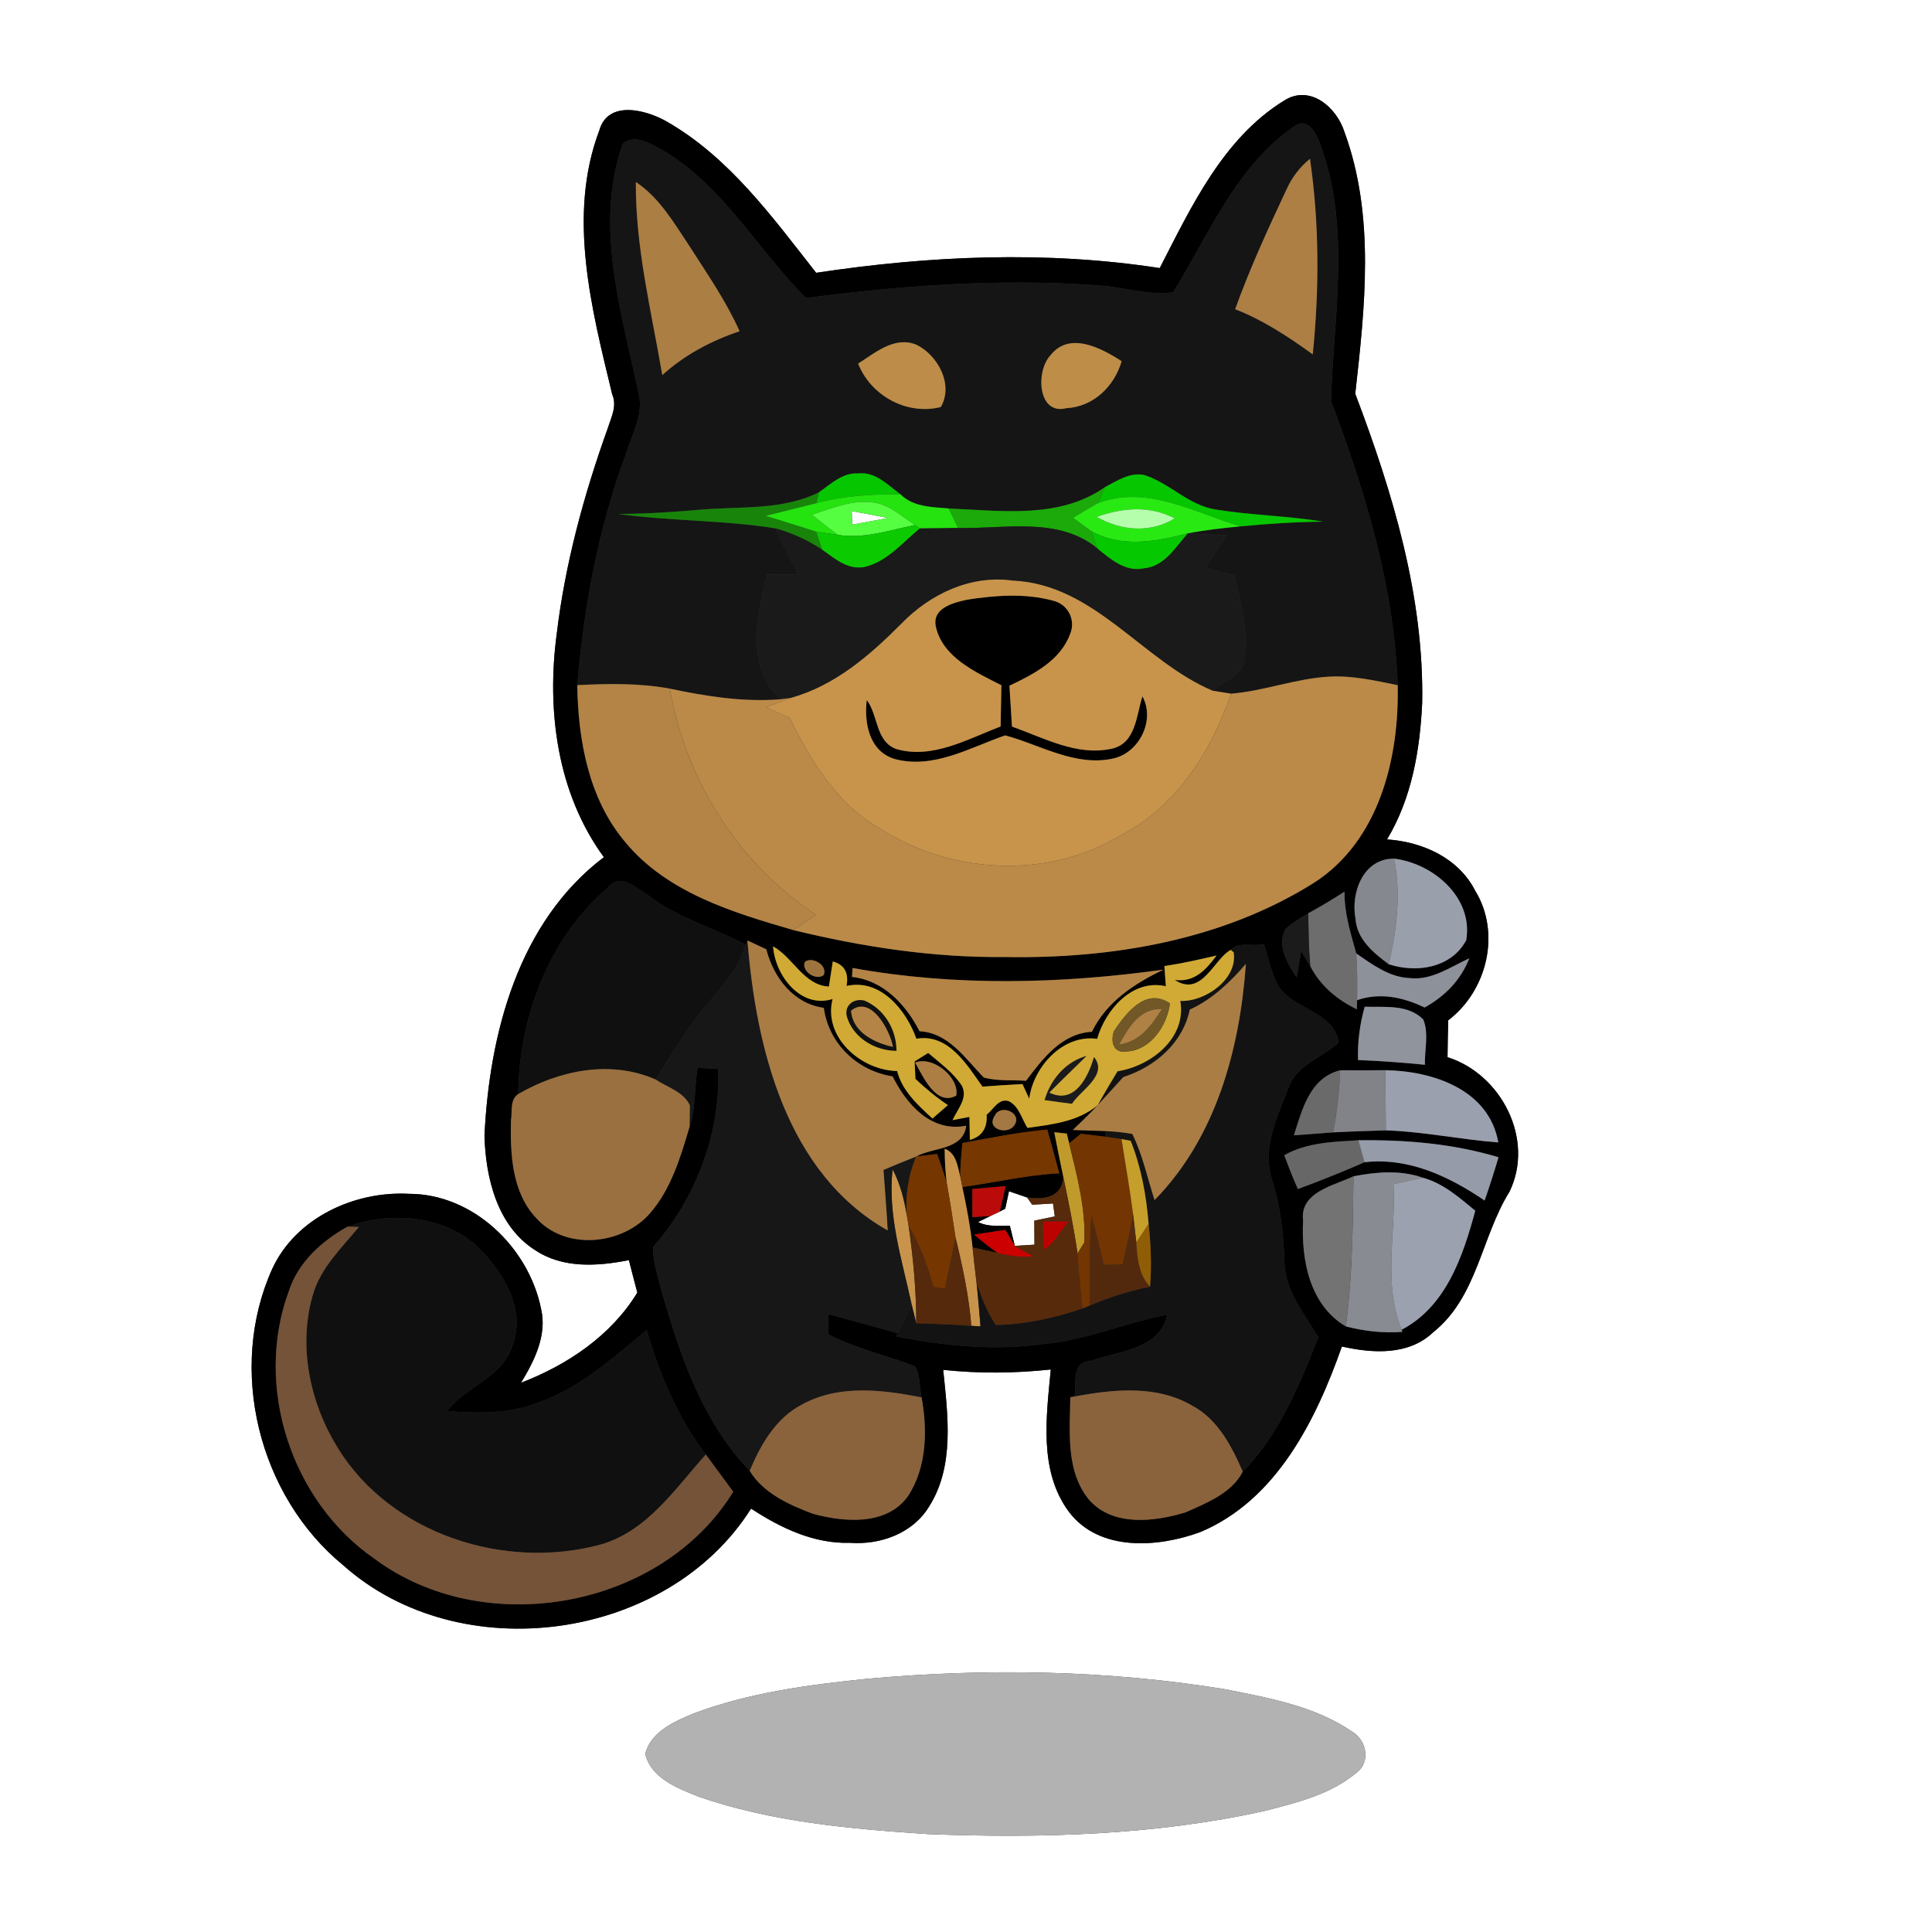 <?xml version="1.0" encoding="UTF-8" ?>
<!DOCTYPE svg PUBLIC "-//W3C//DTD SVG 1.1//EN" "http://www.w3.org/Graphics/SVG/1.1/DTD/svg11.dtd">
<svg width="250pt" height="250pt" viewBox="0 0 250 250" version="1.1" xmlns="http://www.w3.org/2000/svg">
<rect x="0" y="0" width="250" height="250" fill="#333333" stroke="none"/>
<g id="#ffffffff">
<path fill="#ffffff" opacity="1.00" d=" M 0.00 0.00 L 250.00 0.00 L 250.00 250.00 L 0.00 250.00 L 0.00 0.00 M 150.07 34.69 C 135.36 32.42 120.29 33.08 105.61 35.30 C 99.94 28.08 94.32 20.30 86.19 15.68 C 83.54 14.19 78.66 12.93 77.55 16.88 C 73.38 27.91 76.56 40.01 79.22 51.03 C 79.88 52.53 79.09 54.01 78.64 55.43 C 75.55 64.04 73.13 72.93 72.04 82.03 C 70.71 91.97 72.10 102.65 78.14 110.92 C 67.07 119.31 63.33 133.72 62.69 146.96 C 62.84 152.41 64.34 158.67 69.25 161.77 C 72.83 164.17 77.34 163.86 81.38 163.06 C 81.73 164.46 82.10 165.86 82.47 167.26 C 79.07 172.84 73.42 176.62 67.42 178.93 C 69.15 176.08 70.82 172.77 70.01 169.34 C 68.40 161.42 61.23 154.48 52.92 154.48 C 45.88 154.10 38.30 157.57 35.24 164.16 C 29.37 177.14 33.45 193.56 44.42 202.55 C 59.57 216.05 86.36 212.37 97.19 195.21 C 101.00 197.71 105.31 199.78 109.98 199.64 C 113.87 199.93 118.05 198.45 120.17 195.03 C 123.56 189.77 122.65 183.16 122.05 177.26 C 126.68 177.75 131.34 177.71 135.97 177.21 C 135.40 183.33 134.39 190.35 138.32 195.63 C 142.25 200.84 149.91 200.26 155.39 198.22 C 165.21 194.05 170.28 183.76 173.64 174.24 C 177.61 175.13 182.27 175.43 185.45 172.40 C 191.16 167.85 191.67 160.08 195.33 154.20 C 198.62 147.43 194.27 139.00 187.31 136.80 C 187.32 135.21 187.36 133.62 187.40 132.03 C 192.42 128.21 194.26 120.75 190.89 115.26 C 188.72 111.00 184.06 108.93 179.48 108.62 C 182.68 103.31 183.74 97.07 184.03 90.96 C 184.28 77.15 180.21 63.73 175.37 50.95 C 176.62 39.76 177.95 27.96 173.99 17.13 C 172.99 13.90 169.50 10.84 166.11 13.05 C 158.26 17.92 154.15 26.75 150.07 34.69 M 112.16 217.24 C 104.57 218.02 96.89 219.03 89.71 221.74 C 87.22 222.79 84.24 224.06 83.49 226.95 C 84.27 230.12 87.67 231.39 90.38 232.48 C 99.91 235.78 110.05 236.66 120.05 237.33 C 134.61 237.89 149.34 237.50 163.61 234.34 C 167.73 233.28 172.12 232.23 175.46 229.44 C 177.43 228.07 176.85 225.15 174.93 224.05 C 170.10 220.75 164.17 219.72 158.55 218.59 C 143.24 216.09 127.59 215.84 112.16 217.24 Z" />
<path fill="#ffffff" opacity="1.00" d=" M 110.22 66.14 C 111.79 66.42 113.36 66.72 114.92 67.03 C 113.37 67.32 111.82 67.61 110.27 67.89 C 110.26 67.45 110.23 66.57 110.22 66.14 Z" />
<path fill="#ffffff" opacity="1.00" d=" M 130.56 154.15 C 131.14 154.35 132.31 154.75 132.90 154.95 L 133.57 155.89 C 134.25 155.85 135.59 155.77 136.26 155.73 L 136.49 157.40 C 135.83 157.54 134.50 157.81 133.84 157.95 C 133.84 158.73 133.85 160.28 133.86 161.06 C 133.23 161.10 131.96 161.17 131.32 161.21 C 131.16 160.56 130.83 159.25 130.67 158.60 C 129.29 158.61 127.84 158.78 126.56 158.13 L 128.16 157.35 C 128.46 157.21 129.06 156.93 129.36 156.78 L 130.08 156.40 C 130.20 155.84 130.44 154.71 130.56 154.15 Z" />
</g>
<g id="#000000ff">
<path fill="#000000" opacity="1.00" d=" M 150.07 34.69 C 154.15 26.75 158.26 17.92 166.11 13.05 C 169.50 10.84 172.99 13.90 173.99 17.13 C 177.95 27.96 176.62 39.76 175.37 50.95 C 180.21 63.73 184.28 77.15 184.03 90.96 C 183.74 97.07 182.68 103.31 179.48 108.62 C 184.06 108.93 188.72 111.00 190.89 115.26 C 194.26 120.75 192.42 128.21 187.40 132.03 C 187.36 133.62 187.32 135.21 187.31 136.80 C 194.27 139.00 198.62 147.43 195.33 154.20 C 191.67 160.08 191.16 167.85 185.45 172.40 C 182.27 175.43 177.61 175.13 173.64 174.24 C 170.28 183.76 165.21 194.05 155.39 198.22 C 149.91 200.26 142.25 200.84 138.32 195.63 C 134.39 190.35 135.40 183.33 135.97 177.21 C 131.34 177.71 126.68 177.75 122.05 177.26 C 122.65 183.16 123.56 189.77 120.17 195.03 C 118.05 198.45 113.87 199.93 109.98 199.64 C 105.31 199.78 101.00 197.71 97.19 195.21 C 86.36 212.37 59.57 216.05 44.42 202.55 C 33.45 193.56 29.37 177.14 35.24 164.16 C 38.30 157.57 45.88 154.10 52.92 154.48 C 61.23 154.48 68.40 161.42 70.01 169.34 C 70.82 172.77 69.15 176.08 67.42 178.93 C 73.42 176.62 79.07 172.84 82.47 167.26 C 82.10 165.86 81.73 164.46 81.38 163.06 C 77.34 163.86 72.83 164.17 69.25 161.77 C 64.34 158.67 62.84 152.41 62.69 146.96 C 63.33 133.72 67.07 119.31 78.14 110.92 C 72.10 102.65 70.71 91.97 72.04 82.03 C 73.13 72.93 75.55 64.04 78.64 55.43 C 79.09 54.01 79.88 52.53 79.22 51.03 C 76.56 40.01 73.38 27.91 77.55 16.88 C 78.66 12.93 83.54 14.19 86.19 15.68 C 94.32 20.30 99.94 28.08 105.61 35.30 C 120.29 33.08 135.36 32.42 150.07 34.69 M 167.43 16.38 C 159.91 21.58 156.46 30.35 151.80 37.83 C 148.51 38.26 145.24 37.09 141.96 36.92 C 129.38 36.01 116.75 36.93 104.29 38.57 C 98.03 32.31 93.54 23.99 85.66 19.39 C 84.14 18.62 82.21 17.29 80.60 18.58 C 76.82 29.24 80.48 40.55 82.69 51.13 C 83.24 53.87 81.69 56.40 80.93 58.94 C 77.40 68.48 75.56 78.55 74.70 88.66 C 74.81 95.79 76.17 103.36 80.90 108.96 C 86.31 115.51 94.80 118.07 102.65 120.35 C 111.60 122.54 120.78 123.93 130.00 123.84 C 143.85 124.09 158.24 121.67 170.11 114.18 C 178.48 108.75 181.07 98.07 180.86 88.66 C 180.41 75.95 176.68 63.66 172.22 51.86 C 172.57 41.00 174.76 29.67 170.98 19.10 C 170.55 17.62 169.34 14.95 167.43 16.38 M 175.40 118.87 C 175.57 121.53 177.72 123.30 179.70 124.77 C 183.29 125.95 187.80 125.27 189.73 121.66 C 190.66 116.18 185.51 111.73 180.40 111.11 C 176.40 111.07 174.76 115.52 175.40 118.87 M 78.76 114.77 C 71.06 121.25 67.16 131.68 67.06 141.57 C 65.95 142.29 66.31 143.87 66.12 144.98 C 66.02 149.33 66.22 154.24 69.37 157.60 C 73.14 161.84 80.47 161.14 84.07 157.04 C 86.85 153.88 88.05 149.75 89.23 145.81 C 90.05 143.35 89.85 140.71 90.26 138.18 C 90.93 138.21 92.27 138.28 92.94 138.32 C 93.24 146.69 90.05 155.07 84.53 161.34 C 84.46 163.30 85.16 165.19 85.62 167.08 C 88.01 175.38 90.88 183.96 97.01 190.32 C 98.75 193.21 102.12 194.73 105.18 195.88 C 109.24 196.99 114.77 197.46 117.52 193.56 C 119.93 189.85 120.03 185.04 119.25 180.82 C 118.94 179.49 119.13 177.96 118.37 176.78 C 114.66 175.38 110.75 174.50 107.21 172.68 C 107.20 172.02 107.18 170.70 107.17 170.04 C 110.17 170.86 113.17 171.66 116.16 172.51 L 115.96 172.92 C 122.23 174.16 128.67 174.81 135.04 173.91 C 140.55 173.44 145.65 171.11 151.06 170.12 C 150.07 174.70 144.65 174.80 141.07 176.13 C 138.60 176.21 139.33 179.09 139.04 180.71 L 138.50 180.80 C 138.44 185.27 137.88 190.42 140.96 194.11 C 144.05 197.58 149.41 196.91 153.41 195.70 C 156.12 194.49 159.40 193.21 160.81 190.43 C 165.55 185.63 168.14 179.22 170.59 173.05 C 168.74 169.94 166.18 166.90 166.20 163.09 C 166.07 159.56 165.68 156.04 164.60 152.67 C 163.27 148.57 165.30 144.46 166.75 140.70 C 167.81 137.78 171.08 136.85 173.22 134.91 C 172.61 130.61 166.71 130.69 165.10 126.97 C 164.43 125.44 164.04 123.80 163.57 122.19 C 162.19 122.52 160.29 121.77 159.27 122.92 C 157.13 123.98 155.53 129.13 152.02 126.80 C 154.55 127.15 156.08 125.48 157.42 123.64 C 155.18 124.17 152.94 124.67 150.67 125.01 C 150.72 125.66 150.81 126.97 150.86 127.62 C 146.56 126.63 143.04 130.65 141.97 134.43 C 137.54 133.80 133.72 138.05 133.18 142.17 C 132.97 141.69 132.53 140.75 132.31 140.28 C 130.58 140.36 128.86 140.48 127.13 140.61 C 125.10 137.74 122.71 133.71 118.58 134.41 C 117.26 130.71 113.94 126.59 109.54 127.58 C 109.86 125.89 109.27 124.83 107.76 124.41 C 107.63 125.22 107.38 126.85 107.26 127.66 C 104.01 127.49 102.64 123.91 100.04 122.46 C 100.28 126.19 103.59 130.57 107.74 129.27 C 106.48 134.22 111.42 138.51 116.09 138.59 C 116.75 141.19 118.78 142.99 120.66 144.74 C 121.33 144.16 121.99 143.58 122.66 143.00 C 121.16 142.00 119.77 140.85 118.46 139.61 C 118.44 139.04 118.38 137.91 118.35 137.35 C 118.79 137.07 119.67 136.53 120.11 136.25 C 121.65 137.58 123.36 138.79 124.48 140.52 C 125.28 142.12 123.86 143.57 123.26 144.95 L 125.44 144.53 C 125.46 145.27 125.49 146.75 125.50 147.50 C 127.06 147.07 127.78 145.98 127.67 144.24 C 128.55 143.57 129.21 142.07 130.53 142.49 C 131.86 143.13 132.21 144.78 132.95 145.95 C 136.14 145.50 139.47 145.16 142.04 143.01 C 141.02 144.13 139.91 145.17 138.82 146.22 C 139.89 146.26 142.03 146.33 143.09 146.36 L 143.02 147.09 C 142.23 147.00 140.66 146.81 139.87 146.71 C 139.49 147.02 138.73 147.64 138.35 147.95 L 138.04 146.68 L 136.42 146.51 C 136.80 148.43 137.18 150.36 137.59 152.28 C 137.45 154.95 135.07 155.29 132.90 154.95 C 132.31 154.75 131.14 154.35 130.56 154.15 C 130.44 154.71 130.20 155.84 130.08 156.40 L 129.36 156.78 C 129.56 155.96 129.94 154.31 130.13 153.48 C 128.69 153.60 127.26 153.73 125.82 153.86 C 125.82 154.77 125.83 156.59 125.83 157.50 C 126.42 157.46 127.58 157.38 128.16 157.35 L 126.56 158.13 C 127.84 158.78 129.29 158.61 130.67 158.60 C 130.83 159.25 131.16 160.56 131.32 161.21 C 131.01 160.69 130.39 159.67 130.08 159.15 C 129.07 159.30 127.06 159.60 126.06 159.75 C 127.02 160.59 128.03 161.38 129.08 162.12 C 128.28 161.95 126.66 161.59 125.85 161.42 C 125.58 158.78 125.08 156.18 124.53 153.60 C 128.72 153.04 132.84 152.03 137.07 151.83 C 136.56 149.94 136.05 148.05 135.52 146.17 C 131.82 146.51 128.17 147.23 124.53 147.91 C 124.41 149.37 124.23 150.84 124.27 152.31 C 123.91 150.93 123.77 149.23 122.24 148.64 C 122.24 150.13 122.33 151.61 122.51 153.09 C 122.14 151.81 121.72 150.56 121.25 149.32 C 120.57 149.41 119.22 149.58 118.54 149.66 C 120.74 148.41 124.62 148.88 125.03 145.67 C 120.47 146.55 117.33 142.93 115.50 139.28 C 110.94 138.59 107.22 135.03 106.60 130.41 C 102.66 129.89 100.09 126.47 99.16 122.84 C 98.55 122.56 97.33 121.99 96.72 121.70 L 96.50 122.25 C 92.38 120.03 87.74 118.83 84.00 115.94 C 82.45 115.06 80.39 112.84 78.76 114.77 M 169.29 118.18 C 168.28 118.81 167.23 119.39 166.36 120.20 C 165.15 122.38 166.65 124.67 167.78 126.50 C 167.93 125.65 168.23 123.93 168.37 123.08 C 168.76 123.72 169.16 124.37 169.55 125.02 C 170.84 127.54 173.05 129.40 175.58 130.60 L 175.61 129.42 C 178.57 128.39 181.60 129.05 184.34 130.37 C 186.95 128.94 189.04 126.81 190.13 124.00 C 187.68 125.13 185.21 126.91 182.37 126.56 C 179.74 126.44 177.58 124.80 175.50 123.38 C 174.78 120.76 173.93 118.14 173.98 115.38 C 172.44 116.37 170.89 117.31 169.29 118.18 M 104.16 124.45 C 103.62 125.65 105.59 126.95 106.58 126.18 C 107.15 124.94 105.16 123.73 104.16 124.45 M 110.33 125.26 L 110.25 126.41 C 114.33 126.87 117.21 129.99 118.99 133.44 C 122.79 133.66 124.90 136.98 127.31 139.44 C 129.08 139.91 130.95 139.73 132.77 139.85 C 134.93 136.98 137.38 133.73 141.29 133.51 C 143.20 129.62 146.77 127.28 150.56 125.47 C 137.22 127.32 123.62 127.66 110.33 125.26 M 175.73 137.17 C 178.62 137.28 181.50 137.50 184.38 137.78 C 184.33 135.85 184.92 133.75 184.17 131.92 C 182.17 129.91 179.15 130.36 176.59 130.27 C 175.96 132.52 175.65 134.83 175.73 137.17 M 118.42 137.49 C 119.44 139.31 121.14 143.20 123.74 141.77 C 124.17 139.41 120.73 136.59 118.42 137.49 M 167.43 146.91 C 169.12 146.78 170.81 146.66 172.50 146.53 C 174.77 146.41 177.05 146.34 179.33 146.27 C 184.22 146.43 189.01 147.46 193.88 147.83 C 192.67 140.95 185.37 138.59 179.27 138.48 C 177.32 138.50 175.37 138.51 173.42 138.49 C 169.48 139.49 168.51 143.55 167.43 146.91 M 128.70 144.41 C 127.56 146.12 130.40 146.94 131.26 145.60 C 132.35 144.01 129.42 142.76 128.70 144.41 M 166.18 149.49 C 166.76 150.95 167.28 152.44 167.95 153.86 C 170.85 152.78 173.73 151.65 176.56 150.39 C 182.29 149.75 187.50 152.22 192.11 155.35 C 192.75 153.50 193.35 151.63 193.91 149.75 C 188.03 147.98 181.89 147.47 175.77 147.55 C 172.51 147.75 169.10 147.83 166.18 149.49 M 175.14 152.21 C 172.60 153.43 168.16 154.24 168.62 157.95 C 168.37 162.99 169.44 168.85 174.15 171.64 C 176.54 172.25 179.00 172.54 181.47 172.34 L 181.37 172.07 C 187.14 169.05 189.31 162.54 190.90 156.67 C 188.84 154.97 186.76 153.12 184.13 152.40 C 181.21 151.37 178.12 151.64 175.14 152.21 M 44.97 158.73 C 41.64 160.58 38.59 163.33 37.38 167.05 C 32.83 179.37 37.67 194.23 48.43 201.68 C 62.64 212.28 85.56 208.21 94.88 193.03 C 93.69 191.42 92.51 189.82 91.33 188.21 C 87.68 183.44 85.35 177.85 83.68 172.12 C 79.32 175.69 75.05 179.64 69.62 181.51 C 65.88 182.98 61.80 182.90 57.86 182.59 C 60.30 179.35 65.07 178.26 66.31 174.10 C 68.13 169.35 65.03 164.47 61.71 161.26 C 57.32 157.20 50.39 156.76 44.97 158.73 Z" />
<path fill="#000000" opacity="1.00" d=" M 121.09 81.05 C 120.61 78.66 123.39 77.99 125.13 77.60 C 128.79 77.03 132.66 76.74 136.28 77.73 C 138.15 78.17 139.22 80.16 138.50 81.97 C 137.26 85.45 133.75 87.25 130.62 88.73 C 130.74 90.50 130.84 92.26 130.95 94.02 C 135.08 95.48 139.41 97.90 143.90 96.87 C 147.00 96.17 147.04 92.54 147.83 90.11 C 149.51 93.19 147.44 97.40 144.05 98.15 C 139.13 99.24 134.64 96.38 130.07 95.16 C 125.47 96.75 120.75 99.58 115.72 98.20 C 112.47 97.19 111.80 93.53 112.16 90.58 C 113.67 92.58 113.28 95.99 116.03 96.94 C 120.68 98.26 125.23 95.62 129.48 94.01 C 129.52 92.23 129.55 90.45 129.58 88.67 C 126.25 86.98 121.96 85.06 121.09 81.05 Z" />
</g>
<g id="#151515ff">
<path fill="#151515" opacity="1.00" d=" M 167.43 16.38 C 169.34 14.95 170.55 17.62 170.98 19.10 C 174.76 29.67 172.57 41.00 172.22 51.86 C 176.68 63.66 180.41 75.95 180.86 88.66 C 177.93 88.07 174.97 87.38 171.96 87.56 C 167.66 87.80 163.59 89.41 159.31 89.76 C 158.71 89.67 157.51 89.48 156.91 89.38 C 158.38 88.10 160.99 87.41 161.04 85.09 C 161.50 81.50 160.54 77.95 159.72 74.49 C 158.47 74.14 157.23 73.78 155.98 73.43 C 156.90 72.04 157.82 70.66 158.74 69.27 C 157.06 69.18 155.38 69.10 153.70 69.02 C 155.96 68.57 158.24 68.34 160.53 68.11 C 164.07 67.77 167.63 67.54 171.19 67.50 C 166.60 66.74 161.94 66.68 157.36 65.94 C 153.84 65.43 151.37 62.51 148.07 61.47 C 146.20 61.08 144.56 62.21 142.99 63.03 C 137.09 67.19 129.53 66.08 122.76 65.80 C 120.59 65.60 118.17 65.62 116.52 63.96 C 114.88 62.77 113.28 61.00 111.04 61.26 C 109.02 61.14 107.50 62.64 105.96 63.71 C 101.29 66.03 95.97 65.52 90.93 65.93 C 87.29 66.24 83.64 66.51 79.99 66.50 C 86.73 67.45 93.58 67.28 100.30 68.36 C 101.28 70.36 102.28 72.35 103.28 74.33 C 101.94 74.33 100.60 74.33 99.26 74.34 C 97.89 79.68 96.49 86.18 100.97 90.49 C 96.15 90.87 91.36 90.10 86.67 89.11 C 82.72 88.38 78.69 88.45 74.70 88.66 C 75.56 78.55 77.40 68.48 80.93 58.94 C 81.69 56.40 83.24 53.87 82.69 51.13 C 80.48 40.55 76.82 29.24 80.60 18.58 C 82.21 17.29 84.14 18.62 85.66 19.39 C 93.54 23.99 98.03 32.31 104.29 38.57 C 116.75 36.93 129.38 36.01 141.96 36.92 C 145.24 37.09 148.51 38.26 151.80 37.83 C 156.46 30.35 159.91 21.58 167.43 16.38 M 166.45 24.57 C 164.07 29.64 161.72 34.74 159.83 40.01 C 163.46 41.43 166.73 43.58 169.87 45.86 C 170.72 37.47 170.73 28.91 169.51 20.55 C 168.18 21.63 167.14 23.00 166.45 24.57 M 82.28 23.55 C 82.21 32.00 84.29 40.26 85.70 48.54 C 88.58 45.92 92.03 44.10 95.70 42.86 C 93.95 38.95 91.51 35.43 89.21 31.84 C 87.21 28.84 85.35 25.60 82.28 23.55 M 111.04 47.05 C 112.69 51.22 117.35 53.77 121.74 52.67 C 123.42 49.77 121.37 45.99 118.61 44.62 C 115.78 43.44 113.27 45.64 111.04 47.05 M 135.93 45.98 C 134.00 48.01 134.27 53.76 137.98 52.82 C 141.48 52.64 144.19 50.01 145.14 46.74 C 142.52 45.04 138.37 42.83 135.93 45.98 Z" />
</g>
<g id="#ad7f45ff">
<path fill="#ad7f45" opacity="1.00" d=" M 166.45 24.57 C 167.14 23.00 168.18 21.63 169.51 20.55 C 170.73 28.91 170.72 37.47 169.87 45.86 C 166.73 43.58 163.46 41.43 159.83 40.01 C 161.72 34.74 164.07 29.64 166.45 24.57 Z" />
</g>
<g id="#ab7e44ff">
<path fill="#ab7e44" opacity="1.00" d=" M 82.28 23.55 C 85.35 25.60 87.21 28.84 89.21 31.84 C 91.51 35.43 93.95 38.95 95.70 42.86 C 92.03 44.10 88.58 45.92 85.70 48.54 C 84.29 40.26 82.21 32.00 82.28 23.55 Z" />
</g>
<g id="#bd8c48ff">
<path fill="#bd8c48" opacity="1.00" d=" M 111.04 47.05 C 113.27 45.64 115.78 43.44 118.61 44.62 C 121.37 45.99 123.42 49.77 121.74 52.67 C 117.35 53.77 112.69 51.22 111.04 47.05 Z" />
</g>
<g id="#be8d48ff">
<path fill="#be8d48" opacity="1.00" d=" M 135.93 45.98 C 138.37 42.83 142.52 45.04 145.14 46.74 C 144.19 50.01 141.48 52.64 137.98 52.82 C 134.27 53.76 134.00 48.01 135.93 45.98 Z" />
</g>
<g id="#06c600ff">
<path fill="#06c600" opacity="1.00" d=" M 105.96 63.71 C 107.50 62.64 109.02 61.14 111.04 61.26 C 113.28 61.00 114.88 62.77 116.52 63.96 C 112.86 63.93 109.17 64.15 105.63 65.11 L 105.96 63.71 Z" />
<path fill="#06c600" opacity="1.00" d=" M 142.99 63.03 C 144.56 62.21 146.20 61.08 148.07 61.47 C 151.37 62.51 153.84 65.43 157.36 65.94 C 161.94 66.68 166.60 66.74 171.19 67.50 C 167.63 67.54 164.07 67.77 160.53 68.11 C 154.58 66.34 148.41 62.71 142.09 65.10 C 142.32 64.58 142.76 63.55 142.99 63.03 Z" />
</g>
<g id="#1baa09ff">
<path fill="#1baa09" opacity="1.00" d=" M 122.76 65.80 C 129.53 66.08 137.09 67.19 142.99 63.03 C 142.76 63.55 142.32 64.58 142.09 65.10 C 141.00 65.71 139.93 66.36 138.86 67.00 C 139.65 67.59 140.45 68.18 141.25 68.75 C 141.44 69.30 141.80 70.41 141.99 70.96 C 136.91 66.81 129.97 68.47 123.97 68.32 C 123.67 67.69 123.06 66.43 122.76 65.80 Z" />
</g>
<g id="#18850aff">
<path fill="#18850a" opacity="1.00" d=" M 90.93 65.93 C 95.97 65.52 101.29 66.03 105.96 63.71 L 105.63 65.11 C 103.45 65.66 101.26 66.21 99.08 66.75 C 101.26 67.42 103.45 68.10 105.63 68.80 C 105.82 69.39 106.21 70.56 106.40 71.15 C 104.53 69.90 102.47 68.96 100.30 68.36 C 93.58 67.28 86.73 67.45 79.99 66.50 C 83.64 66.51 87.29 66.24 90.93 65.93 Z" />
</g>
<g id="#24e30eff">
<path fill="#24e30e" opacity="1.00" d=" M 105.63 65.11 C 109.17 64.15 112.86 63.93 116.52 63.96 C 118.17 65.62 120.59 65.60 122.76 65.80 C 123.06 66.43 123.67 67.69 123.97 68.32 C 122.33 68.35 120.69 68.37 119.05 68.38 L 118.39 67.94 C 116.72 66.85 115.17 65.36 113.12 65.04 C 110.33 64.59 107.65 65.78 105.05 66.60 C 106.15 67.49 107.28 68.36 108.42 69.21 C 107.72 69.10 106.33 68.90 105.63 68.80 C 103.45 68.10 101.26 67.42 99.08 66.75 C 101.26 66.21 103.45 65.66 105.63 65.11 Z" />
</g>
<g id="#28ea12ff">
<path fill="#28ea12" opacity="1.00" d=" M 142.09 65.10 C 148.41 62.71 154.58 66.34 160.53 68.11 C 158.24 68.34 155.96 68.57 153.70 69.02 C 149.62 70.08 145.15 70.91 141.25 68.75 C 140.45 68.18 139.65 67.59 138.86 67.00 C 139.93 66.36 141.00 65.71 142.09 65.10 M 141.90 66.89 C 145.08 68.68 148.79 69.03 152.01 67.08 C 148.79 65.38 145.23 65.70 141.90 66.89 Z" />
</g>
<g id="#55fe41ff">
<path fill="#55fe41" opacity="1.00" d=" M 105.05 66.60 C 107.65 65.78 110.33 64.59 113.12 65.04 C 115.17 65.36 116.72 66.85 118.39 67.94 C 115.11 68.60 111.80 69.76 108.42 69.21 C 107.28 68.36 106.15 67.49 105.05 66.60 M 110.22 66.14 C 110.23 66.57 110.26 67.45 110.27 67.89 C 111.82 67.61 113.37 67.32 114.92 67.03 C 113.36 66.72 111.79 66.42 110.22 66.14 Z" />
</g>
<g id="#b5ffacff">
<path fill="#b5ffac" opacity="1.00" d=" M 141.90 66.89 C 145.23 65.70 148.79 65.38 152.01 67.08 C 148.79 69.03 145.08 68.68 141.90 66.89 Z" />
</g>
<g id="#0bca00ff">
<path fill="#0bca00" opacity="1.00" d=" M 108.42 69.21 C 111.80 69.76 115.11 68.60 118.39 67.94 L 119.05 68.38 C 116.83 70.17 114.88 72.62 112.01 73.35 C 109.82 73.88 108.04 72.32 106.40 71.15 C 106.21 70.56 105.82 69.39 105.63 68.80 C 106.33 68.90 107.72 69.10 108.42 69.21 Z" />
</g>
<g id="#191a19ff">
<path fill="#191a19" opacity="1.00" d=" M 119.05 68.38 C 120.69 68.37 122.33 68.35 123.97 68.32 C 129.97 68.47 136.91 66.81 141.99 70.96 C 143.72 72.36 145.64 74.07 148.07 73.53 C 150.70 73.29 152.11 70.79 153.70 69.02 C 155.38 69.10 157.06 69.18 158.74 69.27 C 157.82 70.66 156.90 72.04 155.98 73.43 C 157.23 73.78 158.47 74.14 159.72 74.49 C 160.54 77.95 161.50 81.50 161.04 85.09 C 160.99 87.41 158.38 88.10 156.91 89.38 C 147.80 85.51 141.62 75.60 131.05 75.13 C 125.61 74.37 120.38 76.85 116.65 80.69 C 112.55 84.81 108.03 88.74 102.29 90.32 L 100.97 90.49 C 96.49 86.18 97.89 79.68 99.26 74.34 C 100.60 74.33 101.94 74.33 103.28 74.33 C 102.28 72.35 101.28 70.36 100.30 68.36 C 102.47 68.96 104.53 69.90 106.40 71.15 C 108.04 72.32 109.82 73.88 112.01 73.35 C 114.88 72.62 116.83 70.17 119.05 68.38 Z" />
</g>
<g id="#06c800ff">
<path fill="#06c800" opacity="1.00" d=" M 141.25 68.75 C 145.15 70.91 149.62 70.08 153.70 69.02 C 152.11 70.79 150.70 73.29 148.07 73.53 C 145.64 74.07 143.72 72.36 141.99 70.96 C 141.80 70.41 141.44 69.30 141.25 68.75 Z" />
</g>
<g id="#c8944bff">
<path fill="#c8944b" opacity="1.00" d=" M 116.65 80.69 C 120.38 76.85 125.61 74.37 131.05 75.13 C 141.62 75.60 147.80 85.51 156.91 89.38 C 157.51 89.48 158.71 89.67 159.31 89.76 C 156.72 97.23 152.23 104.40 144.99 108.11 C 135.52 113.82 123.05 113.11 113.85 107.20 C 108.28 104.03 104.92 98.45 102.18 92.88 C 101.17 92.42 100.17 91.97 99.16 91.52 C 100.21 91.12 101.25 90.71 102.29 90.32 C 108.03 88.74 112.55 84.81 116.65 80.69 M 121.09 81.05 C 121.96 85.06 126.25 86.98 129.58 88.67 C 129.55 90.45 129.52 92.23 129.48 94.01 C 125.23 95.62 120.68 98.26 116.03 96.94 C 113.28 95.99 113.67 92.58 112.16 90.58 C 111.80 93.53 112.47 97.19 115.72 98.20 C 120.75 99.58 125.47 96.75 130.07 95.16 C 134.64 96.38 139.13 99.24 144.05 98.15 C 147.44 97.40 149.51 93.19 147.83 90.11 C 147.04 92.54 147.00 96.17 143.90 96.87 C 139.41 97.90 135.08 95.48 130.95 94.02 C 130.84 92.26 130.74 90.50 130.62 88.73 C 133.75 87.25 137.26 85.45 138.50 81.97 C 139.22 80.16 138.15 78.17 136.28 77.73 C 132.66 76.74 128.79 77.03 125.13 77.60 C 123.39 77.99 120.61 78.66 121.09 81.05 Z" />
<path fill="#c8944b" opacity="1.00" d=" M 122.24 148.64 C 123.77 149.23 123.91 150.93 124.27 152.31 C 124.33 152.63 124.46 153.27 124.53 153.60 C 125.08 156.18 125.58 158.78 125.85 161.42 C 126.01 162.93 126.17 164.44 126.36 165.95 C 126.57 167.84 126.72 169.74 126.88 171.64 C 126.59 171.62 125.99 171.58 125.69 171.56 C 125.37 167.68 124.56 163.88 123.64 160.11 C 123.30 157.76 122.93 155.42 122.51 153.09 C 122.33 151.61 122.24 150.13 122.24 148.64 Z" />
<path fill="#c8944b" opacity="1.00" d=" M 115.50 151.30 C 116.50 153.18 117.01 155.26 117.36 157.36 C 117.41 157.65 117.51 158.24 117.56 158.54 C 118.17 162.74 118.57 166.98 118.56 171.23 C 118.41 170.62 118.11 169.40 117.96 168.78 C 116.72 163.03 114.84 157.26 115.50 151.30 Z" />
</g>
<g id="#bb8a48ff">
<path fill="#bb8a48" opacity="1.00" d=" M 159.31 89.76 C 163.59 89.41 167.66 87.80 171.96 87.56 C 174.97 87.38 177.93 88.07 180.86 88.66 C 181.07 98.07 178.48 108.75 170.11 114.18 C 158.24 121.67 143.85 124.09 130.00 123.84 C 120.78 123.93 111.60 122.54 102.65 120.35 C 103.64 119.69 104.63 119.04 105.62 118.39 C 95.56 111.79 88.73 100.92 86.67 89.11 C 91.36 90.10 96.15 90.87 100.97 90.49 L 102.29 90.32 C 101.25 90.71 100.21 91.12 99.16 91.52 C 100.17 91.97 101.17 92.42 102.18 92.88 C 104.92 98.45 108.28 104.03 113.85 107.20 C 123.05 113.11 135.52 113.82 144.99 108.11 C 152.23 104.40 156.72 97.23 159.31 89.76 Z" />
</g>
<g id="#b38446ff">
<path fill="#b38446" opacity="1.00" d=" M 74.70 88.66 C 78.69 88.45 82.72 88.38 86.67 89.11 C 88.73 100.92 95.56 111.79 105.62 118.39 C 104.63 119.04 103.64 119.69 102.65 120.35 C 94.80 118.07 86.31 115.51 80.90 108.96 C 76.17 103.36 74.81 95.79 74.70 88.66 Z" />
</g>
<g id="#86888fff">
<path fill="#86888f" opacity="1.00" d=" M 175.40 118.87 C 174.76 115.52 176.40 111.07 180.40 111.11 C 181.31 115.67 180.74 120.30 179.70 124.77 C 177.72 123.30 175.57 121.53 175.40 118.87 Z" />
</g>
<g id="#9a9facff">
<path fill="#9a9fac" opacity="1.00" d=" M 180.40 111.11 C 185.51 111.73 190.66 116.18 189.73 121.66 C 187.80 125.27 183.29 125.95 179.70 124.77 C 180.74 120.30 181.31 115.67 180.40 111.11 Z" />
</g>
<g id="#101010ff">
<path fill="#101010" opacity="1.00" d=" M 78.76 114.77 C 80.39 112.84 82.45 115.06 84.00 115.94 C 87.74 118.83 92.38 120.03 96.50 122.25 C 95.29 126.33 91.91 129.07 89.56 132.45 C 87.89 134.80 86.40 137.27 84.82 139.68 C 79.01 137.13 72.38 138.48 67.06 141.57 C 67.16 131.68 71.06 121.25 78.76 114.77 Z" />
<path fill="#101010" opacity="1.00" d=" M 109.57 131.51 C 109.24 130.06 110.48 129.14 111.86 129.47 C 114.43 130.57 116.00 133.20 116.01 135.98 C 113.20 135.98 110.35 134.26 109.57 131.51 M 110.13 130.78 C 110.31 133.57 113.16 134.94 115.55 135.47 C 115.15 133.23 112.66 128.73 110.13 130.78 Z" />
<path fill="#101010" opacity="1.00" d=" M 44.97 158.73 C 50.39 156.76 57.32 157.20 61.71 161.26 C 65.03 164.47 68.13 169.35 66.31 174.10 C 65.07 178.26 60.30 179.35 57.86 182.59 C 61.80 182.90 65.88 182.98 69.62 181.51 C 75.05 179.64 79.32 175.69 83.68 172.12 C 85.35 177.85 87.68 183.44 91.33 188.21 C 87.37 192.62 83.83 198.04 77.84 199.83 C 65.42 203.26 50.59 198.57 43.70 187.35 C 40.09 181.52 38.54 174.16 40.50 167.50 C 41.51 164.03 44.21 161.48 46.44 158.77 L 44.97 158.73 Z" />
</g>
<g id="#6e6d6dff">
<path fill="#6e6d6d" opacity="1.00" d=" M 169.29 118.18 C 170.89 117.31 172.44 116.37 173.98 115.38 C 173.93 118.14 174.78 120.76 175.50 123.38 C 175.65 125.39 175.64 127.41 175.61 129.42 L 175.58 130.60 C 173.05 129.40 170.84 127.54 169.55 125.02 C 169.35 122.74 169.32 120.46 169.29 118.18 Z" />
</g>
<g id="#1b1b1bff">
<path fill="#1b1b1b" opacity="1.00" d=" M 166.36 120.20 C 167.23 119.39 168.28 118.81 169.29 118.18 C 169.32 120.46 169.35 122.74 169.55 125.02 C 169.16 124.37 168.76 123.72 168.37 123.08 C 168.23 123.93 167.93 125.65 167.78 126.50 C 166.65 124.67 165.15 122.38 166.36 120.20 Z" />
<path fill="#1b1b1b" opacity="1.00" d=" M 135.16 142.35 C 135.96 139.67 137.85 137.40 140.62 136.62 C 139.02 138.22 137.37 139.76 135.79 141.38 C 139.07 142.99 140.84 139.30 141.56 136.77 C 143.45 139.10 139.85 141.06 138.71 142.83 C 137.52 142.68 136.34 142.52 135.16 142.35 Z" />
</g>
<g id="#171717ff">
<path fill="#171717" opacity="1.00" d=" M 96.50 122.25 L 96.72 121.70 C 97.85 135.65 101.74 151.81 114.87 159.22 C 114.72 156.61 114.52 154.00 114.32 151.39 C 115.72 150.80 117.12 150.21 118.54 149.66 C 117.54 152.09 117.12 154.73 117.36 157.36 C 117.01 155.26 116.50 153.18 115.50 151.30 C 114.84 157.26 116.72 163.03 117.96 168.78 C 117.36 170.02 116.76 171.26 116.16 172.51 C 113.17 171.66 110.17 170.86 107.17 170.04 C 107.18 170.70 107.20 172.02 107.21 172.68 C 110.75 174.50 114.66 175.38 118.37 176.78 C 119.13 177.96 118.94 179.49 119.25 180.82 C 114.16 179.82 108.50 179.13 103.77 181.75 C 100.39 183.49 98.43 186.94 97.01 190.32 C 90.88 183.96 88.01 175.38 85.62 167.08 C 85.16 165.19 84.46 163.30 84.53 161.34 C 90.05 155.07 93.24 146.69 92.94 138.32 C 92.27 138.28 90.93 138.21 90.26 138.18 C 89.85 140.71 90.05 143.35 89.23 145.81 C 89.24 145.11 89.26 143.72 89.27 143.02 C 88.42 141.25 86.35 140.70 84.82 139.68 C 86.40 137.27 87.89 134.80 89.56 132.45 C 91.91 129.07 95.29 126.33 96.50 122.25 Z" />
</g>
<g id="#a97c44ff">
<path fill="#a97c44" opacity="1.00" d=" M 96.72 121.70 C 97.33 121.99 98.55 122.56 99.16 122.84 C 100.09 126.47 102.66 129.89 106.60 130.41 C 107.22 135.03 110.94 138.59 115.50 139.28 C 117.33 142.93 120.47 146.55 125.03 145.67 C 124.62 148.88 120.74 148.41 118.54 149.66 C 117.12 150.21 115.72 150.80 114.32 151.39 C 114.52 154.00 114.72 156.61 114.87 159.22 C 101.74 151.81 97.85 135.65 96.72 121.70 Z" />
</g>
<g id="#131313ff">
<path fill="#131313" opacity="1.00" d=" M 159.27 122.92 C 160.29 121.77 162.19 122.52 163.57 122.19 C 164.04 123.80 164.43 125.44 165.10 126.97 C 166.71 130.69 172.61 130.61 173.22 134.91 C 171.08 136.85 167.81 137.78 166.75 140.70 C 165.30 144.46 163.27 148.57 164.60 152.67 C 165.68 156.04 166.07 159.56 166.20 163.09 C 166.18 166.90 168.74 169.94 170.59 173.05 C 168.14 179.22 165.55 185.63 160.81 190.43 C 159.37 187.11 157.56 183.62 154.22 181.86 C 149.61 179.19 144.06 179.77 139.04 180.71 C 139.33 179.09 138.60 176.21 141.07 176.13 C 144.65 174.80 150.07 174.70 151.06 170.12 C 145.65 171.11 140.55 173.44 135.04 173.91 C 128.67 174.81 122.23 174.16 115.96 172.92 L 116.16 172.51 C 116.76 171.26 117.36 170.02 117.96 168.78 C 118.11 169.40 118.41 170.62 118.56 171.23 C 120.94 171.29 123.32 171.39 125.69 171.56 C 125.99 171.58 126.59 171.62 126.88 171.64 C 126.72 169.74 126.57 167.84 126.36 165.95 C 126.98 167.87 127.74 169.77 128.86 171.46 C 132.67 171.38 136.45 170.54 140.06 169.32 L 141.01 168.93 C 143.53 167.86 146.14 167.04 148.82 166.50 C 149.03 163.79 148.93 161.08 148.63 158.39 C 148.34 154.72 147.68 151.06 146.31 147.62 L 145.13 147.40 C 144.60 147.32 143.55 147.17 143.02 147.09 L 143.09 146.36 C 144.24 146.41 145.39 146.54 146.52 146.73 C 147.86 149.44 148.48 152.43 149.40 155.29 C 157.36 147.18 160.43 135.77 161.22 124.73 C 159.16 127.11 156.86 129.32 153.96 130.64 C 153.05 134.99 149.46 138.05 145.36 139.37 C 144.25 140.58 143.16 141.81 142.04 143.01 C 142.86 141.53 143.73 140.07 144.61 138.62 C 148.93 137.96 153.58 134.31 152.73 129.52 C 156.03 129.66 160.21 126.60 159.63 123.22 L 159.27 122.92 Z" />
</g>
<g id="#d0aa34ff">
<path fill="#d0aa34" opacity="1.00" d=" M 159.27 122.92 L 159.63 123.22 C 160.21 126.60 156.03 129.66 152.73 129.52 C 153.58 134.31 148.93 137.96 144.61 138.62 C 143.73 140.07 142.86 141.53 142.04 143.01 C 139.47 145.16 136.14 145.50 132.95 145.95 C 132.21 144.78 131.86 143.13 130.53 142.49 C 129.21 142.07 128.55 143.57 127.67 144.24 C 127.78 145.98 127.06 147.07 125.50 147.50 C 125.49 146.75 125.46 145.27 125.44 144.53 L 123.26 144.95 C 123.86 143.57 125.28 142.12 124.48 140.52 C 123.36 138.79 121.65 137.58 120.11 136.25 C 119.67 136.53 118.79 137.07 118.35 137.35 C 118.38 137.91 118.44 139.04 118.46 139.61 C 119.77 140.85 121.16 142.00 122.66 143.00 C 121.99 143.58 121.33 144.16 120.66 144.74 C 118.78 142.99 116.75 141.19 116.09 138.59 C 111.42 138.51 106.48 134.22 107.74 129.27 C 103.59 130.57 100.28 126.19 100.04 122.46 C 102.64 123.91 104.01 127.49 107.26 127.66 C 107.38 126.85 107.63 125.22 107.76 124.41 C 109.27 124.83 109.86 125.89 109.54 127.58 C 113.94 126.59 117.26 130.71 118.58 134.41 C 122.71 133.71 125.10 137.74 127.13 140.61 C 128.86 140.48 130.58 140.36 132.31 140.28 C 132.53 140.75 132.97 141.69 133.18 142.17 C 133.72 138.05 137.54 133.80 141.97 134.43 C 143.04 130.65 146.56 126.63 150.86 127.62 C 150.81 126.97 150.72 125.66 150.67 125.01 C 152.94 124.67 155.18 124.17 157.42 123.64 C 156.08 125.48 154.55 127.15 152.02 126.80 C 155.53 129.13 157.13 123.98 159.27 122.92 M 109.57 131.51 C 110.35 134.26 113.20 135.98 116.01 135.98 C 116.00 133.20 114.43 130.57 111.86 129.47 C 110.48 129.14 109.24 130.06 109.57 131.51 M 144.15 133.42 C 143.65 134.83 144.11 136.41 145.91 136.05 C 148.93 135.84 151.03 132.68 151.39 129.84 C 148.28 127.72 145.73 131.07 144.15 133.42 M 135.16 142.35 C 136.34 142.52 137.52 142.68 138.71 142.83 C 139.85 141.06 143.45 139.10 141.56 136.77 C 140.84 139.30 139.07 142.99 135.79 141.38 C 137.37 139.76 139.02 138.22 140.62 136.62 C 137.85 137.40 135.96 139.67 135.16 142.35 Z" />
</g>
<g id="#9e743eff">
<path fill="#9e743e" opacity="1.00" d=" M 104.16 124.45 C 105.16 123.73 107.15 124.94 106.58 126.18 C 105.59 126.95 103.62 125.65 104.16 124.45 Z" />
</g>
<g id="#8d9199ff">
<path fill="#8d9199" opacity="1.00" d=" M 175.61 129.42 C 175.64 127.41 175.65 125.39 175.50 123.38 C 177.58 124.80 179.74 126.44 182.37 126.56 C 185.21 126.91 187.68 125.13 190.13 124.00 C 189.04 126.81 186.95 128.94 184.34 130.37 C 181.60 129.05 178.57 128.39 175.61 129.42 Z" />
</g>
<g id="#b48446ff">
<path fill="#b48446" opacity="1.00" d=" M 110.33 125.26 C 123.62 127.66 137.22 127.32 150.56 125.47 C 146.77 127.28 143.20 129.62 141.29 133.51 C 137.38 133.73 134.93 136.98 132.77 139.85 C 130.95 139.73 129.08 139.91 127.31 139.44 C 124.90 136.98 122.79 133.66 118.99 133.44 C 117.21 129.99 114.33 126.87 110.25 126.41 L 110.33 125.26 Z" />
<path fill="#b48446" opacity="1.00" d=" M 110.13 130.78 C 112.66 128.73 115.15 133.23 115.55 135.47 C 113.16 134.94 110.31 133.57 110.13 130.78 Z" />
</g>
<g id="#aa7d44ff">
<path fill="#aa7d44" opacity="1.00" d=" M 153.96 130.64 C 156.86 129.32 159.16 127.11 161.22 124.73 C 160.43 135.77 157.36 147.18 149.40 155.29 C 148.48 152.43 147.86 149.44 146.52 146.73 C 145.39 146.54 144.24 146.41 143.09 146.36 C 142.03 146.33 139.89 146.26 138.82 146.22 C 139.91 145.17 141.02 144.13 142.04 143.01 C 143.16 141.81 144.25 140.58 145.36 139.37 C 149.46 138.05 153.05 134.99 153.96 130.64 Z" />
</g>
<g id="#715826ff">
<path fill="#715826" opacity="1.00" d=" M 144.15 133.42 C 145.73 131.07 148.28 127.72 151.39 129.84 C 151.03 132.68 148.93 135.84 145.91 136.05 C 144.11 136.41 143.65 134.83 144.15 133.42 M 144.81 135.16 C 147.45 134.83 149.03 132.68 150.34 130.59 C 147.46 130.42 146.02 133.01 144.81 135.16 Z" />
</g>
<g id="#af8145ff">
<path fill="#af8145" opacity="1.00" d=" M 144.81 135.16 C 146.02 133.01 147.46 130.42 150.34 130.59 C 149.03 132.68 147.45 134.83 144.81 135.16 Z" />
</g>
<g id="#8f949dff">
<path fill="#8f949d" opacity="1.00" d=" M 175.73 137.17 C 175.65 134.83 175.96 132.52 176.59 130.27 C 179.15 130.36 182.17 129.91 184.17 131.92 C 184.92 133.75 184.33 135.85 184.38 137.78 C 181.50 137.50 178.62 137.28 175.73 137.17 Z" />
</g>
<g id="#9a7040ff">
<path fill="#9a7040" opacity="1.00" d=" M 67.06 141.57 C 72.38 138.48 79.01 137.13 84.82 139.68 C 86.35 140.70 88.42 141.25 89.27 143.02 C 89.26 143.72 89.24 145.11 89.23 145.81 C 88.05 149.75 86.85 153.88 84.07 157.04 C 80.47 161.14 73.14 161.84 69.37 157.60 C 66.22 154.24 66.02 149.33 66.12 144.98 C 66.31 143.87 65.95 142.29 67.06 141.57 Z" />
</g>
<g id="#ac7e44ff">
<path fill="#ac7e44" opacity="1.00" d=" M 118.42 137.49 C 120.73 136.59 124.17 139.41 123.74 141.77 C 121.14 143.20 119.44 139.31 118.42 137.49 Z" />
</g>
<g id="#6b6a6aff">
<path fill="#6b6a6a" opacity="1.00" d=" M 167.43 146.91 C 168.51 143.55 169.48 139.49 173.42 138.49 C 173.33 141.19 173.02 143.88 172.50 146.53 C 170.81 146.66 169.12 146.78 167.43 146.91 Z" />
</g>
<g id="#818388ff">
<path fill="#818388" opacity="1.00" d=" M 173.42 138.49 C 175.37 138.51 177.32 138.50 179.27 138.48 C 179.29 141.08 179.31 143.68 179.33 146.27 C 177.05 146.34 174.77 146.41 172.50 146.53 C 173.02 143.88 173.33 141.19 173.42 138.49 Z" />
</g>
<g id="#9aa0adff">
<path fill="#9aa0ad" opacity="1.00" d=" M 179.27 138.48 C 185.37 138.59 192.67 140.95 193.88 147.83 C 189.01 147.46 184.22 146.43 179.33 146.27 C 179.31 143.68 179.29 141.08 179.27 138.48 Z" />
</g>
<g id="#a37842ff">
<path fill="#a37842" opacity="1.00" d=" M 128.70 144.41 C 129.42 142.76 132.35 144.01 131.26 145.60 C 130.40 146.94 127.56 146.12 128.70 144.41 Z" />
</g>
<g id="#773700ff">
<path fill="#773700" opacity="1.00" d=" M 124.53 147.91 C 128.17 147.23 131.82 146.51 135.52 146.17 C 136.05 148.05 136.56 149.94 137.07 151.83 C 132.84 152.03 128.72 153.04 124.53 153.60 C 124.46 153.27 124.33 152.63 124.27 152.31 C 124.23 150.84 124.41 149.37 124.53 147.91 Z" />
</g>
<g id="#c09a2bff">
<path fill="#c09a2b" opacity="1.00" d=" M 136.42 146.51 L 138.04 146.68 L 138.35 147.95 C 139.37 152.15 140.52 156.42 140.31 160.78 L 139.43 162.19 C 138.95 158.86 138.28 155.57 137.59 152.28 C 137.18 150.36 136.80 148.43 136.42 146.51 Z" />
</g>
<g id="#733501ff">
<path fill="#733501" opacity="1.00" d=" M 138.35 147.95 C 138.73 147.64 139.49 147.02 139.87 146.71 C 140.66 146.81 142.23 147.00 143.02 147.09 C 143.55 147.17 144.60 147.32 145.13 147.40 C 145.63 150.66 146.21 153.90 146.63 157.17 C 146.24 159.33 145.74 161.48 145.26 163.62 C 144.45 163.64 143.64 163.66 142.83 163.68 C 142.34 161.55 141.81 159.43 141.22 157.33 C 140.93 161.19 141.08 165.06 141.01 168.93 L 140.06 169.32 C 139.82 166.95 139.57 164.57 139.43 162.19 L 140.31 160.78 C 140.52 156.42 139.37 152.15 138.35 147.95 Z" />
</g>
<g id="#c59e2cff">
<path fill="#c59e2c" opacity="1.00" d=" M 145.13 147.40 L 146.31 147.62 C 147.68 151.06 148.34 154.72 148.63 158.39 C 148.23 158.99 147.44 160.19 147.04 160.79 C 146.94 159.88 146.73 158.07 146.63 157.17 C 146.21 153.90 145.63 150.66 145.13 147.40 Z" />
</g>
<g id="#686767ff">
<path fill="#686767" opacity="1.00" d=" M 166.18 149.49 C 169.10 147.83 172.51 147.75 175.77 147.55 C 175.97 148.26 176.36 149.68 176.56 150.39 C 173.73 151.65 170.85 152.78 167.95 153.86 C 167.28 152.44 166.76 150.95 166.18 149.49 Z" />
</g>
<g id="#959ba8ff">
<path fill="#959ba8" opacity="1.00" d=" M 175.77 147.55 C 181.89 147.47 188.03 147.98 193.91 149.75 C 193.35 151.63 192.75 153.50 192.11 155.35 C 187.50 152.22 182.29 149.75 176.56 150.39 C 176.36 149.68 175.97 148.26 175.77 147.55 Z" />
</g>
<g id="#763600ff">
<path fill="#763600" opacity="1.00" d=" M 118.54 149.66 C 119.22 149.58 120.57 149.41 121.25 149.32 C 121.72 150.56 122.14 151.81 122.51 153.09 C 122.93 155.42 123.30 157.76 123.64 160.11 C 123.22 162.33 122.72 164.54 122.26 166.76 C 121.89 166.70 121.14 166.59 120.76 166.53 C 120.10 163.72 118.96 161.06 117.56 158.54 C 117.51 158.24 117.41 157.65 117.36 157.36 C 117.12 154.73 117.54 152.09 118.54 149.66 Z" />
</g>
<g id="#562a0bff">
<path fill="#562a0b" opacity="1.00" d=" M 137.59 152.28 C 138.28 155.57 138.95 158.86 139.43 162.19 C 139.57 164.57 139.82 166.95 140.06 169.32 C 136.45 170.54 132.67 171.38 128.86 171.46 C 127.74 169.77 126.98 167.87 126.36 165.95 C 126.17 164.44 126.01 162.93 125.85 161.42 C 126.66 161.59 128.28 161.95 129.08 162.12 C 130.58 162.49 132.12 162.74 133.67 162.55 C 133.14 162.27 132.09 161.70 131.57 161.42 L 131.32 161.21 C 131.96 161.17 133.23 161.10 133.86 161.06 C 133.85 160.28 133.84 158.73 133.84 157.95 C 134.50 157.81 135.83 157.54 136.49 157.40 L 136.26 155.73 C 135.59 155.77 134.25 155.85 133.57 155.89 L 132.90 154.95 C 135.07 155.29 137.45 154.95 137.59 152.28 M 134.97 158.07 C 134.97 159.28 134.98 160.49 135.02 161.70 C 136.39 161.02 137.20 159.26 138.21 158.05 C 137.40 158.06 135.78 158.07 134.97 158.07 Z" />
</g>
<g id="#888b92ff">
<path fill="#888b92" opacity="1.00" d=" M 175.14 152.21 C 178.12 151.64 181.21 151.37 184.13 152.40 C 182.85 152.66 181.58 152.94 180.31 153.24 C 180.67 159.49 178.91 166.10 181.37 172.07 L 181.47 172.34 C 179.00 172.54 176.54 172.25 174.15 171.64 C 175.00 165.20 175.06 158.69 175.14 152.21 Z" />
</g>
<g id="#737374ff">
<path fill="#737374" opacity="1.00" d=" M 168.62 157.95 C 168.16 154.24 172.60 153.43 175.14 152.21 C 175.06 158.69 175.00 165.20 174.15 171.64 C 169.44 168.85 168.37 162.99 168.62 157.95 Z" />
</g>
<g id="#9ba1aeff">
<path fill="#9ba1ae" opacity="1.00" d=" M 180.31 153.24 C 181.58 152.94 182.85 152.66 184.13 152.40 C 186.76 153.12 188.84 154.97 190.90 156.67 C 189.31 162.54 187.14 169.05 181.37 172.07 C 178.91 166.10 180.67 159.49 180.31 153.24 Z" />
</g>
<g id="#ba0a0aff">
<path fill="#ba0a0a" opacity="1.00" d=" M 125.82 153.86 C 127.26 153.73 128.69 153.60 130.13 153.48 C 129.94 154.31 129.56 155.96 129.36 156.78 C 129.06 156.93 128.46 157.21 128.16 157.35 C 127.58 157.38 126.42 157.46 125.83 157.50 C 125.83 156.59 125.82 154.77 125.82 153.86 Z" />
</g>
<g id="#bd0100ff">
<path fill="#bd0100" opacity="1.00" d=" M 134.97 158.07 C 135.78 158.07 137.40 158.06 138.21 158.05 C 137.20 159.26 136.39 161.02 135.02 161.70 C 134.98 160.49 134.97 159.28 134.97 158.07 Z" />
</g>
<g id="#53290dff">
<path fill="#53290d" opacity="1.00" d=" M 141.22 157.33 C 141.81 159.43 142.34 161.55 142.83 163.68 C 143.64 163.66 144.45 163.64 145.26 163.62 C 145.74 161.48 146.24 159.33 146.63 157.17 C 146.73 158.07 146.94 159.88 147.04 160.79 C 147.17 162.81 147.35 164.95 148.82 166.50 C 146.14 167.04 143.53 167.86 141.01 168.93 C 141.08 165.06 140.93 161.19 141.22 157.33 Z" />
</g>
<g id="#755338ff">
<path fill="#755338" opacity="1.00" d=" M 37.38 167.05 C 38.59 163.33 41.64 160.58 44.97 158.73 L 46.44 158.77 C 44.21 161.48 41.51 164.03 40.50 167.50 C 38.54 174.16 40.09 181.52 43.70 187.35 C 50.59 198.57 65.42 203.26 77.84 199.83 C 83.83 198.04 87.37 192.62 91.33 188.21 C 92.51 189.82 93.69 191.42 94.88 193.03 C 85.56 208.21 62.64 212.28 48.43 201.68 C 37.67 194.23 32.83 179.37 37.38 167.05 Z" />
</g>
<g id="#55290bff">
<path fill="#55290b" opacity="1.00" d=" M 117.56 158.54 C 118.96 161.06 120.10 163.72 120.76 166.53 C 121.14 166.59 121.89 166.70 122.26 166.76 C 122.72 164.54 123.22 162.33 123.64 160.11 C 124.56 163.88 125.37 167.68 125.69 171.56 C 123.32 171.39 120.94 171.29 118.56 171.23 C 118.57 166.98 118.17 162.74 117.56 158.54 Z" />
</g>
<g id="#905d07ff">
<path fill="#905d07" opacity="1.00" d=" M 148.63 158.39 C 148.93 161.08 149.03 163.79 148.82 166.50 C 147.35 164.95 147.17 162.81 147.04 160.79 C 147.44 160.19 148.23 158.99 148.63 158.39 Z" />
</g>
<g id="#cc0000ff">
<path fill="#cc0000" opacity="1.00" d=" M 126.06 159.75 C 127.06 159.60 129.07 159.30 130.08 159.15 C 130.39 159.67 131.01 160.69 131.32 161.21 L 131.57 161.42 C 132.09 161.70 133.14 162.27 133.67 162.55 C 132.12 162.74 130.58 162.49 129.08 162.12 C 128.03 161.38 127.02 160.59 126.06 159.75 Z" />
</g>
<g id="#8a633dff">
<path fill="#8a633d" opacity="1.00" d=" M 103.77 181.75 C 108.50 179.13 114.16 179.82 119.25 180.82 C 120.03 185.04 119.93 189.85 117.52 193.56 C 114.77 197.46 109.24 196.99 105.18 195.88 C 102.12 194.73 98.75 193.21 97.01 190.32 C 98.43 186.94 100.39 183.49 103.77 181.75 Z" />
<path fill="#8a633d" opacity="1.00" d=" M 139.04 180.71 C 144.06 179.77 149.61 179.19 154.22 181.86 C 157.56 183.62 159.37 187.11 160.81 190.43 C 159.40 193.21 156.12 194.49 153.41 195.70 C 149.41 196.91 144.05 197.58 140.96 194.11 C 137.88 190.42 138.44 185.27 138.50 180.80 L 139.04 180.71 Z" />
</g>
<g id="#b2b2b2ff">
<path fill="#b2b2b2" opacity="1.00" d=" M 112.16 217.24 C 127.59 215.84 143.24 216.09 158.55 218.59 C 164.17 219.72 170.10 220.75 174.93 224.05 C 176.85 225.15 177.43 228.07 175.46 229.44 C 172.12 232.23 167.73 233.28 163.61 234.34 C 149.34 237.50 134.61 237.89 120.05 237.33 C 110.05 236.66 99.91 235.78 90.38 232.48 C 87.67 231.39 84.27 230.12 83.49 226.95 C 84.24 224.06 87.22 222.79 89.71 221.74 C 96.89 219.03 104.57 218.02 112.16 217.24 Z" />
</g>
</svg>
